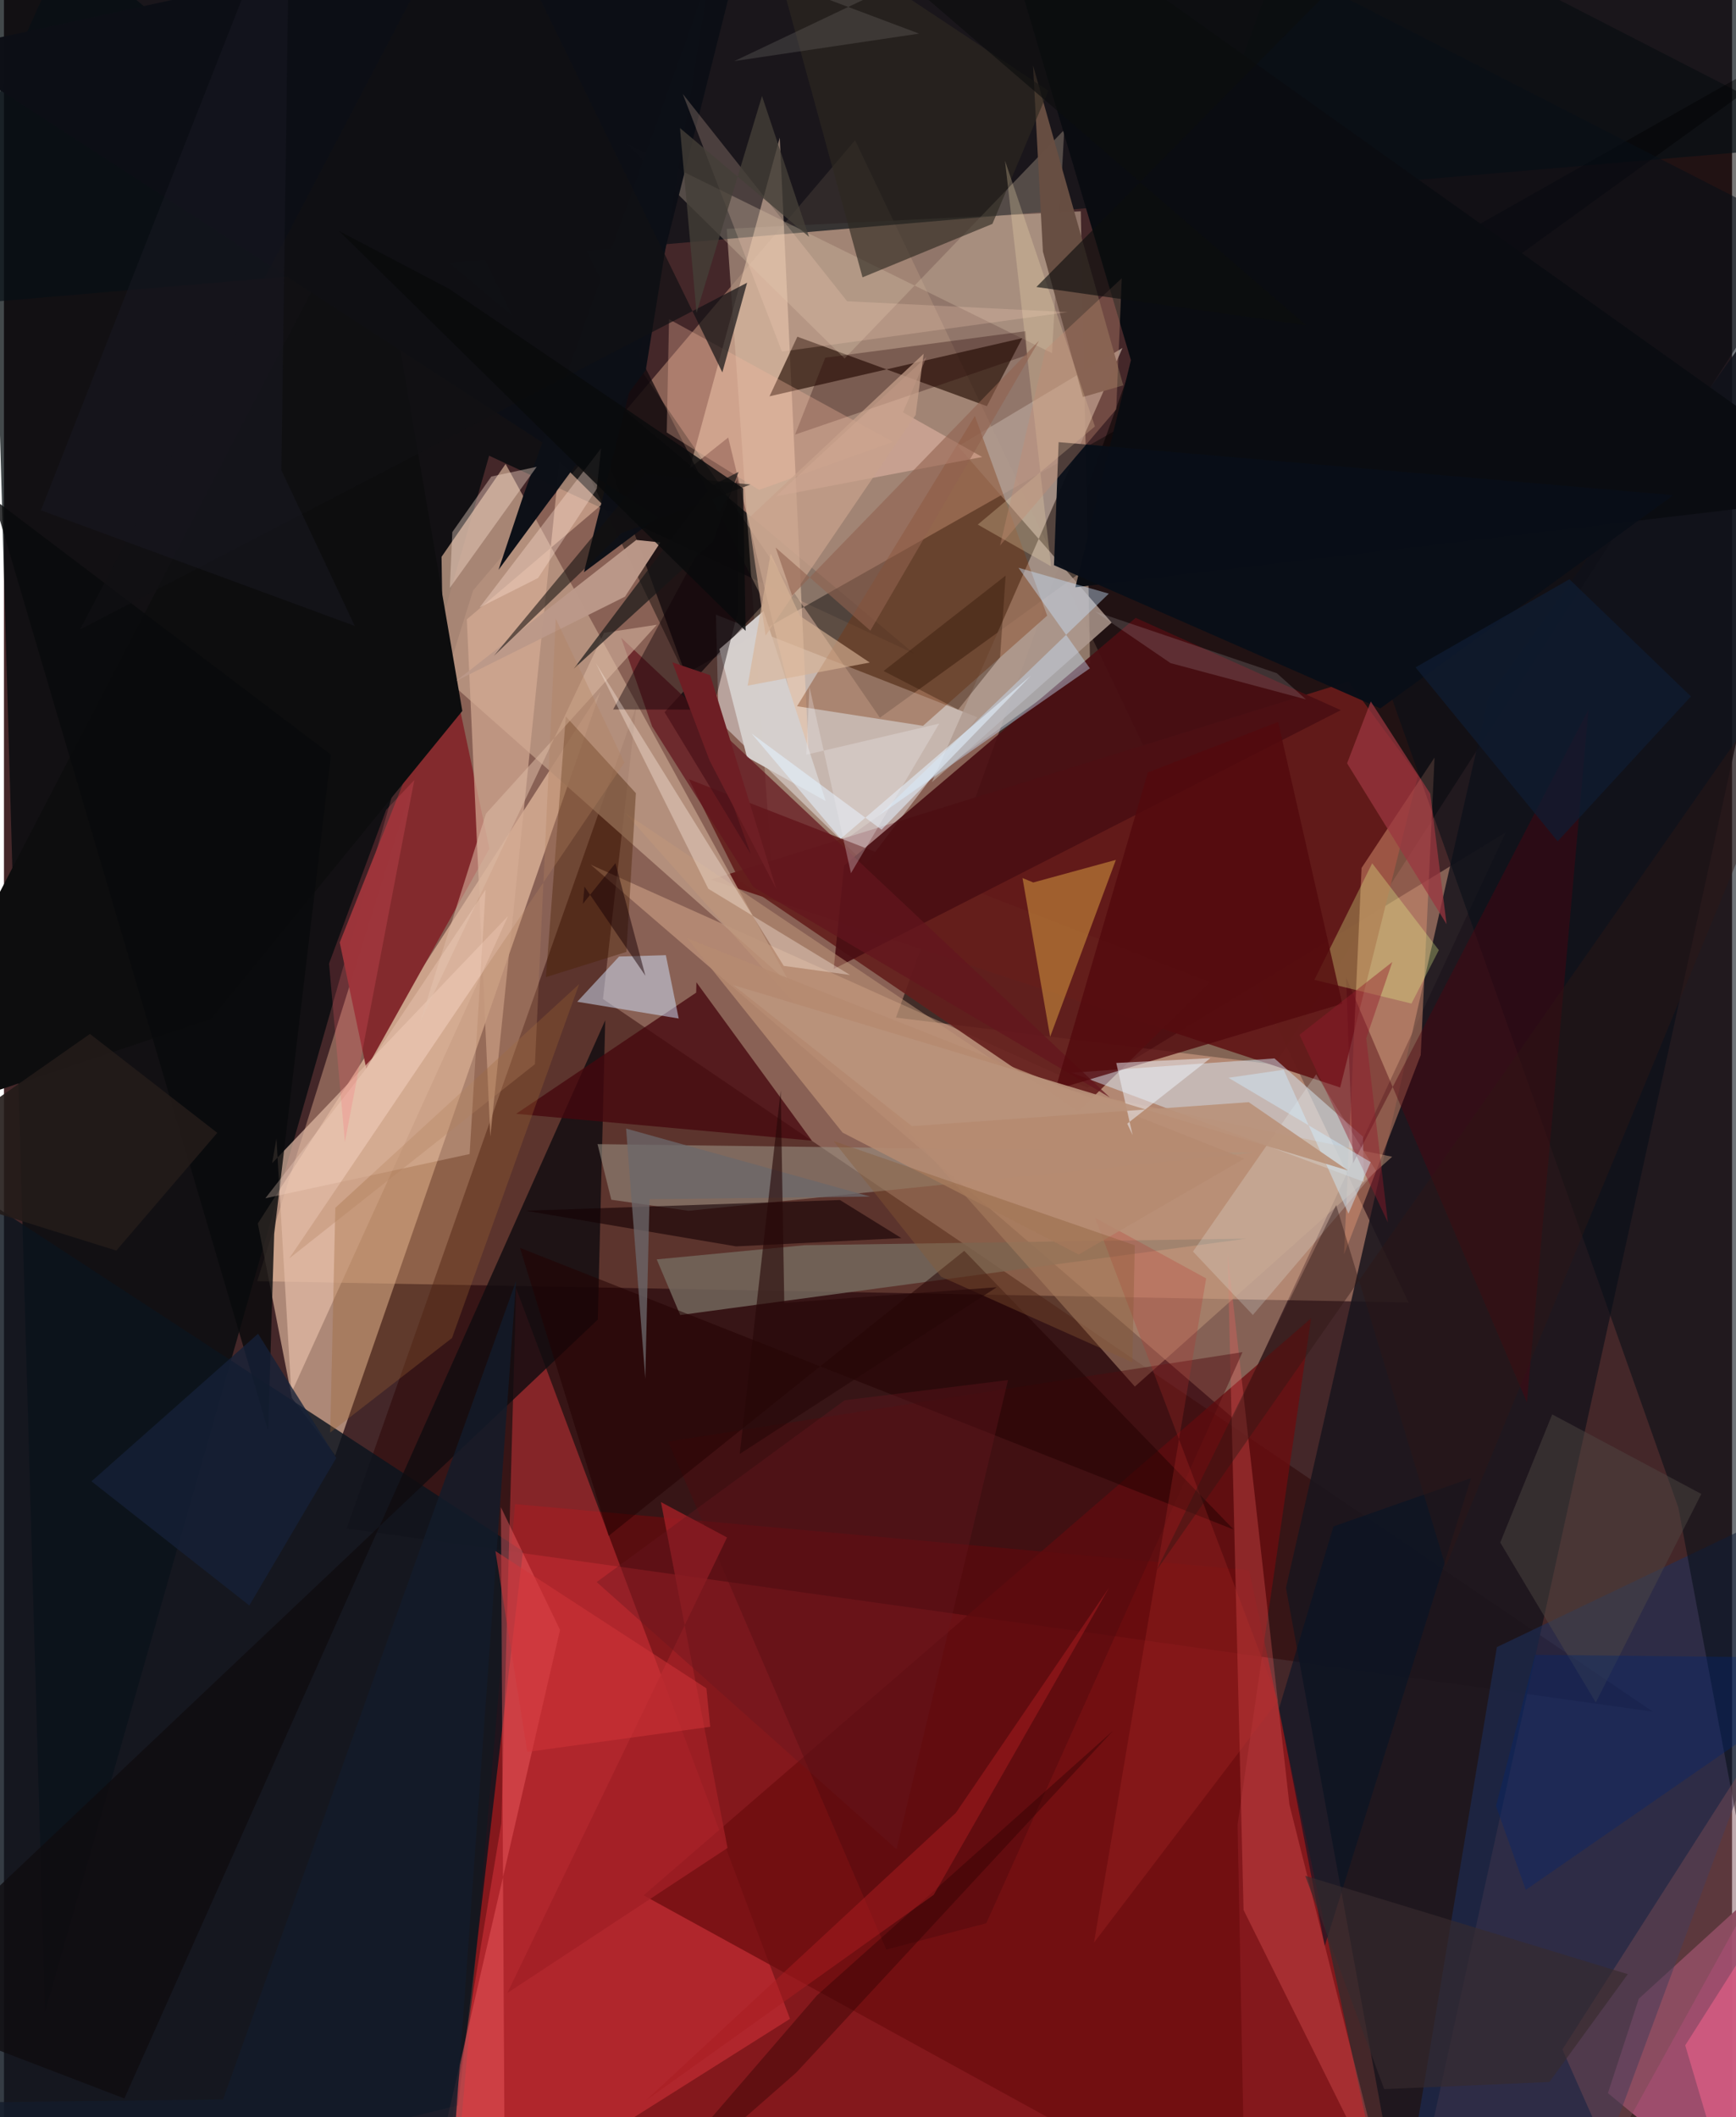 <svg xmlns="http://www.w3.org/2000/svg" width="228" height="278" viewBox="0 0 836 1024"><path fill="#442729" d="M0 0h836v1024H0z"/><path fill="#ecb395" fill-opacity=".412" d="M411.746 67.821l267.763 562.134-556.976-10.287L226.96 285.543z"/><path fill="#00090c" fill-opacity=".737" d="M234.712 220.398L19.853 973.218-9.689-62l449.927 378.097z"/><path fill="#e90209" fill-opacity=".388" d="M602.41 759.43L671.838 1086H216.062l31.183-358.514z"/><path fill="#020000" fill-opacity=".533" d="M631.761-62l-200.23 554.178 183.281 22.68L898 74.756z"/><path fill="#a98e7d" fill-opacity=".765" d="M372.17 431.22l-22.512-320.547 171.29-8.473 4.483 218.672z"/><path fill="#ffd4b4" fill-opacity=".561" d="M160.26 703.937l-20.963-27.81-16.48-84.376 165.665-257.18z"/><path fill="#290002" fill-opacity=".467" d="M165.797 739.255l140.158-397.833-16.164 141.755 507.821 344.674z"/><path fill="#ffceaa" fill-opacity=".345" d="M594.557 685.856l-310.69-267.632 240.319 107.91 202.363-123.567z"/><path fill="#0b141e" fill-opacity=".827" d="M-62 545.791l313.078 204.491-31.372 268.01L-55.357 1086z"/><path fill="#1a151d" fill-opacity=".871" d="M678.228 1086l-58.025-317.998 98.018-430.95L898 86.192z"/><path fill="#641a19" fill-opacity=".965" d="M650.476 329.617L341.97 425.446 646.424 525.98l37.606-150.767z"/><path fill="#061015" fill-opacity=".682" d="M-49.309 149.71L46.09-62 898-1.386V68.69z"/><path fill="#000200" fill-opacity=".42" d="M329.333 326.241L142.5-62l281.255 409.126L898 4.094z"/><path fill="#bb9884" fill-opacity=".827" d="M211.687 269.329l.946 57.963L380.54 476.175 242.68 224.41z"/><path fill="#f7fafd" fill-opacity=".424" d="M344.442 297.305l1.296 51.306 71.217 69.426 53.93-71.121z"/><path fill="#e63a3f" fill-opacity=".443" d="M240.617 881.8l7.149-258.696 132.5 353.338L206.674 1086z"/><path fill="#a04f6f" fill-opacity=".969" d="M865.22 1086l-89.276-73.633 14.953-45.671 71.143-64.88z"/><path fill="#f7d5b7" fill-opacity=".486" d="M331.845 226.362l43.47-159.782 14.426 307.844-39.363-162.813z"/><path fill="#1d315f" fill-opacity=".545" d="M680.646 1046.209l77.43 39.791 138.11-372.54-173.945 83.178z"/><path fill="#d58f70" fill-opacity=".506" d="M648.291 606.763l8.488-186.97 35.296-53.4-6.69 143.914z"/><path fill="#641e1c" fill-opacity=".902" d="M331.346 376.886l252.012 98.187-63.664 62.606L356.03 426.233z"/><path fill="#6c0c0f" fill-opacity=".769" d="M309.431 916.7l291.122 159.87-3.756-194.106 35.553-244.84z"/><path fill="#832a2d" fill-opacity=".992" d="M162.44 455.858l12.857 61.03 59.534-106.4-18.807-89.152z"/><path fill="#070e17" fill-opacity=".576" d="M845.985 99.718l26.217 961.636-62.17-332.15L529.918-62z"/><path fill="#b09b91" fill-opacity=".824" d="M535.856 301.146l-86.916 77.159 92.18-210.027-79.548 47.6z"/><path fill="#281106" fill-opacity=".667" d="M475.515 196.445l17.122-32.898-122.28 28.13 13.473-28.817z"/><path fill="#d9ecfb" fill-opacity=".478" d="M657.489 549.817l.388 21.807-141.36-52.768 98.122-6.944z"/><path fill="#0e080b" fill-opacity=".725" d="M367.967 291.66l-48.381 52.797 41.75 68.725L188.805-62z"/><path fill="#100c0f" fill-opacity=".804" d="M58.255 1014.95L-62 968.826l349.286-330.567 3.596-144.78z"/><path fill="#d5ac94" fill-opacity=".694" d="M289.394 243.86l-65.476 55.713 11.374 250.065 33.472-326.373z"/><path fill="#999083" fill-opacity=".576" d="M604.465 557.516l-273.251 28.11-37.399-5.362-6.668-26.892z"/><path fill="#4a0f13" fill-opacity=".918" d="M406.433 418.678L547.49 298.833l99.242 44.65-245.333 125.194z"/><path fill="#45070e" fill-opacity=".769" d="M334.876 480.102l-87.123 58.615 143.097 12.969-55.863-76.579z"/><path fill="#7d340d" fill-opacity=".373" d="M504.676 297.767l-60.058 53.282-60.937-9.47 86.026-140.392z"/><path fill="#f56162" fill-opacity=".302" d="M599.685 923.781l70.822 142.633-48.64-193.597L591.95 606.04z"/><path fill="#cf953e" fill-opacity=".565" d="M506.116 501.454l-13.368-76.775 5.2 2.143 39.974-10.934z"/><path fill="#e4bda7" fill-opacity=".69" d="M243.862 443.051l-114.11 119.52 2.074-11.957 7.188 123.136z"/><path fill="#75695e" fill-opacity=".816" d="M601.14 599.086l-273.99 36.951-11.363-26.921 71.557-6.858z"/><path fill="#d8c4aa" fill-opacity=".306" d="M406.666 173.388L512.937 62.765l-5.9 108.054-205.66-101.163z"/><path fill="#0a0c11" d="M475.368-62l69.823 236.198-26.876 109.843L898 239.089z"/><path fill="#c0987b" fill-opacity=".51" d="M547.09 670.642L671.58 559.47l-178.22-36.735-193.03-129.733z"/><path fill="#d2e4fd" fill-opacity=".502" d="M297.583 462.65l-20.245 21.859 49.087 8.106-6.217-30.625z"/><path fill="#0d0d0e" d="M100.21 492.901L-62 547.083l239.443-461.28 44.298 258.063z"/><path fill="#d5cfcd" fill-opacity=".984" d="M359.417 366.155l38.13 21.313-30.102-91.977-21.338 18.46z"/><path fill="#0d0f16" fill-opacity=".984" d="M-31.307 24.495l347.494 225.713-35.61 26.573L365.884-62z"/><path fill="#63161e" fill-opacity=".722" d="M298.55 308.429l236.446 222.37-172.392-101.702-49.042-77.745z"/><path fill="#4d040f" fill-opacity=".427" d="M736.774 678.321l29.802-335.179-113.915 219.494-3.391-89.927z"/><path fill="#674e42" fill-opacity=".992" d="M521.985 192.008l-19.368-70.355-4.78-90.034 43.659 154.767z"/><path fill="#2d2820" fill-opacity=".627" d="M505.24 43.89l-27.047 64.387-62.842 25.859-50.228-183.193z"/><path fill="#482000" fill-opacity=".392" d="M305.716 383.64L271.8 346.534l-9.624 126.072 38.938-12.2z"/><path fill="#150005" fill-opacity=".596" d="M354.195 602.834l79.956-4.012-29.727-18.418-152.06 5.187z"/><path fill="#090a0c" fill-opacity=".808" d="M-4.973 241.384l132.78 450.634 2.918-95.21 27.5-231.838z"/><path fill="#fecab8" fill-opacity=".408" d="M434.914 199.436l38.33 21.596-99.796 19.017 72.868-67.45z"/><path fill="#cae4ff" fill-opacity=".416" d="M423.13 394.512L534.494 287.12l-43.715-12.518 34.57 48.643z"/><path fill="#f86368" fill-opacity=".408" d="M208.814 1049.132l60.205-260.799-28.611-59.344 2.002 351.279z"/><path fill="#4f0a0e" fill-opacity=".451" d="M426.858 942.945L321.32 697.219l277.86-43.237-123.958 276.212z"/><path fill="#e8ff8f" fill-opacity=".294" d="M680.913 485.389l13.243-25.852-32.244-41.981-27.976 56.368z"/><path fill="#bb9989" fill-opacity=".976" d="M305.919 261.148l-87.129 68.178 81.64-40.744 17.103-26.222z"/><path fill="#530a0d" fill-opacity=".792" d="M616.421 349.176l-63.05 24.443-44.747 153.434 138.799-41.574z"/><path fill="#090e17" fill-opacity=".961" d="M507.971 273.364l2.25-59.518 297.393 25.642L665.865 342.63z"/><path fill="#9b6533" fill-opacity=".325" d="M216.756 647.153l61.51-171.179-117.959 108.194-2.474 108.708z"/><path fill="#200" fill-opacity=".51" d="M249.634 603.54l345.27 136.255-130.35-134.805-172.012 137.86z"/><path fill="#f2ffff" fill-opacity=".2" d="M575.218 605.322l28.966 30.684 59.503-69.8-28.902-46.577z"/><path fill="#230200" fill-opacity=".306" d="M494.99 171.705l-112.278 38.494 14.622-37.197 96.906-12.817z"/><path fill="#9b363f" fill-opacity=".729" d="M697.895 446.978l-7.878-63.09-28.774-44.621-11.476 29.917z"/><path fill="#0d1017" fill-opacity=".992" d="M251.258 239.7l90.275-252.3L310.5 178.962l-71.236 96.636z"/><path fill="#f5b8a0" fill-opacity=".329" d="M320.636 209.166l1.107-54.772 108.346 59.322-64.783 23.22z"/><path fill="#0e0005" fill-opacity=".427" d="M294.717 343.135l60.015-111.09.472 63.101-12.183 48.084z"/><path fill="#dab9a3" fill-opacity=".553" d="M201.196 494.635l89.102-188.558 25.563-3.917-82.659 91.34z"/><path fill="#f6e0b4" fill-opacity=".271" d="M484.272 77.732l22.288 196.19-35.459-20.199 56.68-47.475z"/><path fill="#784c53" fill-opacity=".471" d="M852.73 836.69l-7.74 82.025-68.368 123.653-22.698-51.098z"/><path fill="#4f4a46" fill-opacity=".455" d="M770.08 823.42l51.061-100.847-72.14-38.471-25.136 61.964z"/><path fill="#002672" fill-opacity=".357" d="M898 802.056l-157.262-1.68-18.92 73.156 14.394 40.53z"/><path fill="#e4f2ff" fill-opacity=".553" d="M424.558 401.288l-62.883-46.512 43.123 50.921 92.149-79.028z"/><path fill="#ffd5be" fill-opacity=".216" d="M407.9 145.71l106.687 5.25-138.211 19.089-47.984-124.611z"/><path fill="#0f1d33" fill-opacity=".714" d="M757.315 280.15l-74.438 42.628 68.78 84.124 64.444-70.073z"/><path fill="#ba302c" fill-opacity=".255" d="M527.337 939.567L616.4 822.576l-88.573-233.6 53.764 29.352z"/><path fill="#b58a70" fill-opacity=".855" d="M519.933 606.75l80.063-46.363-269.533-106.615 75.227 94.014z"/><path fill="#c48c71" fill-opacity=".353" d="M538.086 197.962l-56.167 65.844 21.94-94.778 36.91-34.453z"/><path fill="#fee2d3" fill-opacity=".384" d="M235.782 230.475l21.952-4.695-42.032 58.588 1.2-27.006z"/><path fill="#111113" fill-opacity=".694" d="M359.509 136.748L36.797 304.468 229.322-62l118.214 242.11z"/><path fill="#f1f6ff" fill-opacity=".486" d="M543.418 543.47l2.601 5.555-7.911-34.912 45.562-2.325z"/><path fill="#fff2e7" fill-opacity=".349" d="M377.232 467.158l32.112 4.407-68.592-41.69-54.43-109.198z"/><path fill="#061426" fill-opacity=".584" d="M638.96 941.142l70.8-226.24-66.582 23.385-26.31 88.004z"/><path fill="#152037" fill-opacity=".78" d="M118.695 776.517l42.078-71.358-37.833-60.076-80.595 71.376z"/><path fill="#ffe3d5" fill-opacity=".349" d="M258.386 279.564l28.402-43.166 2.09-19.595-58.78 77.009z"/><path fill="#a12025" fill-opacity=".808" d="M243.505 963.972l106.543-70.182-32.211-167.275 31.97 17.093z"/><path fill="#fbddca" fill-opacity=".282" d="M174.847 517.319l58.165-87.05-7.735 127.903-98.812 21.387z"/><path fill="#171717" fill-opacity=".69" d="M343.036 261.887l12.325-33.64-13.305 6.87-66.417 88.334z"/><path fill="#2f1615" fill-opacity=".416" d="M697.465 757.655L898 272.34 557.617 759.455l86.869-176.64z"/><path fill="#290000" fill-opacity=".38" d="M393.293 965.115l143.241-128.009-153.201 165.291-91.228 80.022z"/><path fill="#895b34" fill-opacity=".369" d="M545.89 658.917L453.356 617.5l-52.008-65.606L547.063 602.3z"/><path fill="#231b19" fill-opacity=".902" d="M103.197 547.913l-61.594-47.839-99.546 69.698 112.308 35.102z"/><path fill="#c8a28c" fill-opacity=".725" d="M441.05 200.677l-72.596 106.77-8.262-56.735 84.726-79.59z"/><path fill="#f0638c" fill-opacity=".557" d="M841.927 1086L898 993.156l-26.81-94.91-57.84 91.012z"/><path fill="#6b686a" fill-opacity=".765" d="M312.31 580.016l106.745-1.276-118.082-32.894 9.272 120.95z"/><path fill="#b3805d" fill-opacity=".322" d="M137.942 608.723l118.932-94.019 10.061-215.457 33.24 69.584z"/><path fill="#131c2a" fill-opacity=".816" d="M216.582 1052.987L-62 1017.358l167.975-1.917 141.8-395.914z"/><path fill="#260808" fill-opacity=".612" d="M377.499 630.14l102.782-7.551-124.338 80.642 19.833-175.764z"/><path fill="#2a1000" fill-opacity=".345" d="M461.626 343.21l20.264-25.298 2.698-39.508-59.056 46.129z"/><path fill="#a81c21" fill-opacity=".51" d="M534.67 767.828L449.811 916.44l-139.259 99.473 149.961-139.109z"/><path fill="#372b2d" fill-opacity=".643" d="M785.556 954.828l-156.027-47.56 38.202 103.177 79.918-3.467z"/><path fill="#921a2b" fill-opacity=".424" d="M659.027 502.203l10.477 89.043-42.749-90.76 44.899-35.208z"/><path fill="#191a24" fill-opacity=".494" d="M134.226 227.426l35.488 75.318-151.847-55.917L138.252-59.292z"/><path fill="#14110f" fill-opacity=".569" d="M361.11 234.358l-62.325 23.53-61.782 59.364 73.005-88.119z"/><path fill="#ff626f" fill-opacity=".208" d="M184.893 391.696l13.616-14.407-33.576 175.04-7.668-86.275z"/><path fill="#c7bec4" fill-opacity=".184" d="M564.375 320.732l65.487 17.535-14.058-12.643-88.037-29.871z"/><path fill="#090a0c" fill-opacity=".82" d="M358.788 305.134l-196.68-193.41 53.082 27.882 142.406 96.606z"/><path fill="#d0ebfc" fill-opacity=".463" d="M592.376 521.284l26.704-3.871 31.35 69.611 10.752-24.934z"/><path fill="#91624f" fill-opacity=".588" d="M381.29 288.066l-7.997-23.256 45.843 40.21 81.634-140.28z"/><path fill="#d8b396" fill-opacity=".635" d="M418.85 320.445l-59.065 11.176 11.122-63.915 14.233 30.238z"/><path fill="#651720" fill-opacity=".365" d="M431.814 894.427L286.746 765.19l119.965-87.938 79.02-9.764z"/><path fill="#0c0e0e" fill-opacity=".624" d="M686.558-50.455L375.328-62l254.796 219.361-130.653-18.555z"/><path fill="#ba937b" fill-opacity=".918" d="M352.739 476.418l297.483 89.716-48.04-33.051-162.945 11.585z"/><path fill="#6e1e24" d="M373.598 429.91l-32.227-62.053-18.026-47.513 18.31 6.23z"/><path fill="#443f37" fill-opacity=".78" d="M366.723 46.442l-31.686 104.88-7.994-89.382 62.422 52.598z"/><path fill="#d13538" fill-opacity=".522" d="M253.174 847.344l88.5-12.155-1.848-18.6-102.075-66.396z"/><path fill="#1a0205" fill-opacity=".494" d="M295.822 417.476l-15.75 19.662.755-8.338 29.482 43.122z"/><path fill="#f2eef2" fill-opacity=".282" d="M452.463 349.962l-64.325 15.06 1.55-32.791 20.071 90.093z"/><path fill="#75736e" fill-opacity=".29" d="M353.349 29.546L546.036-62l-223.66 33.037 120.346 45.22z"/></svg>